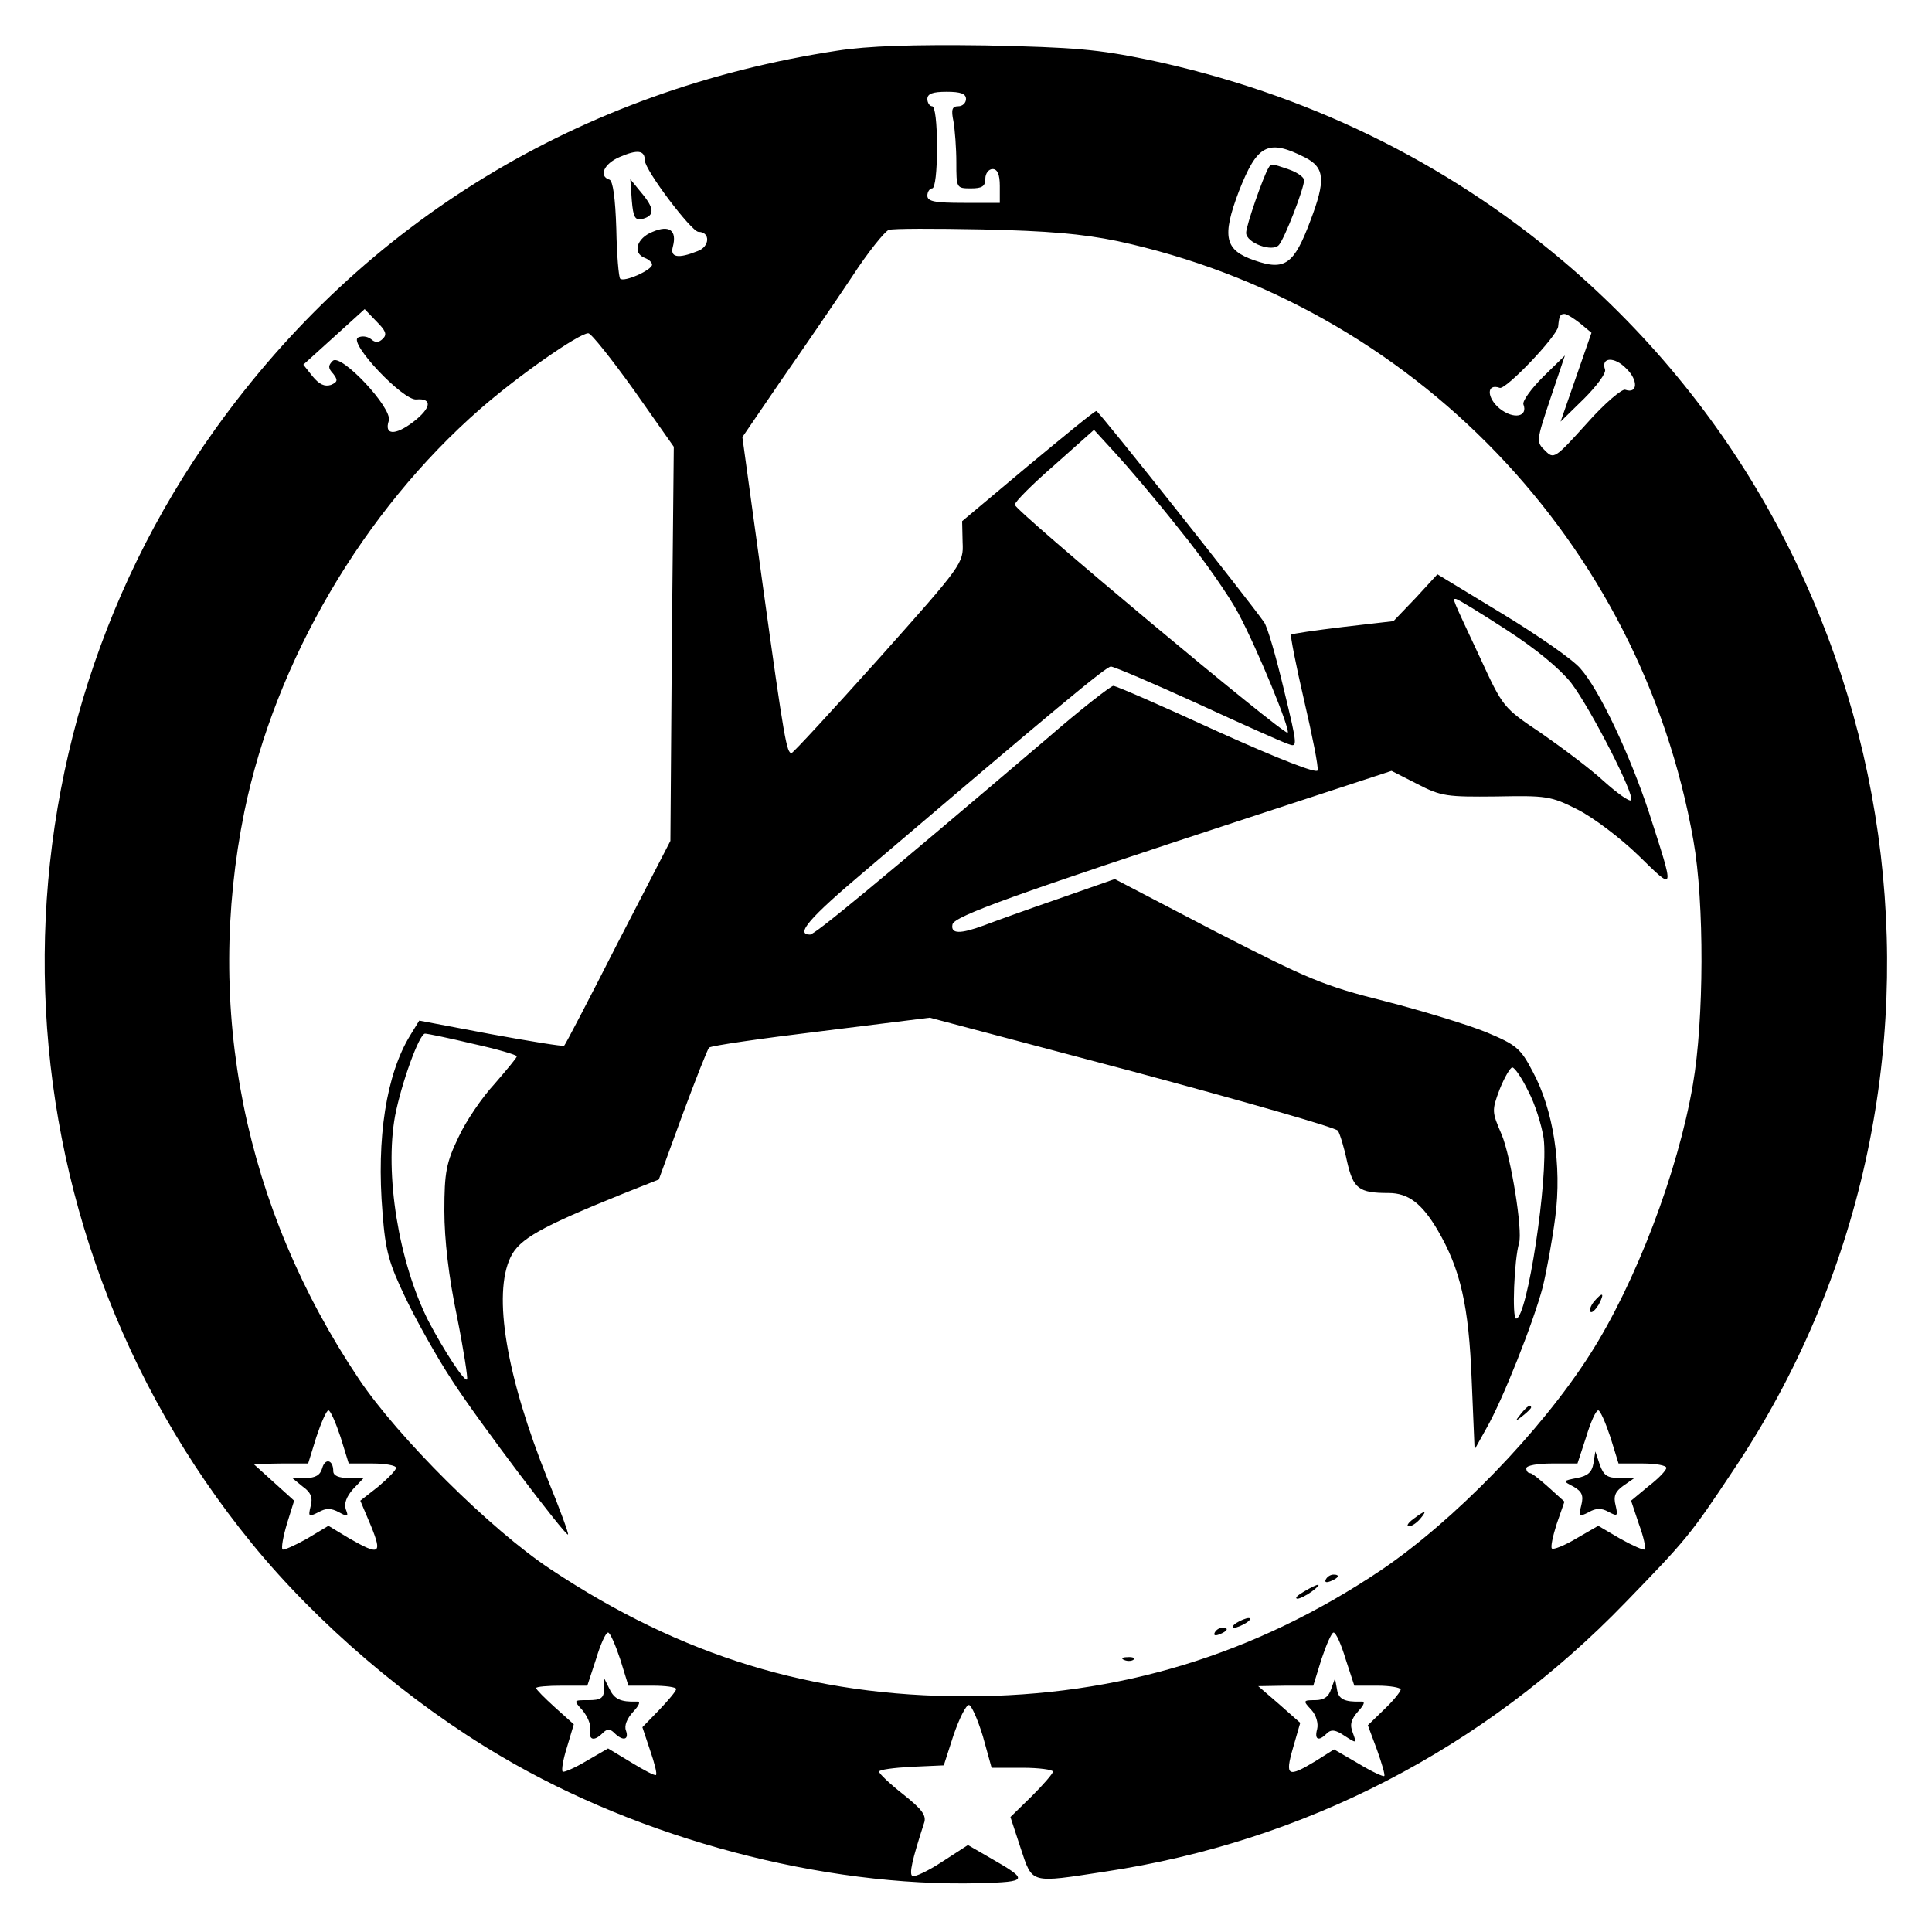 <svg version="1" xmlns="http://www.w3.org/2000/svg" width="533.333" height="533.333" viewBox="0 0 400 400"><path d="M173.3 10.5c-53.1 8.1-97.9 35.3-128.7 78.3C-5.2 158.3-2.1 253 52.1 319.5c13.5 16.6 32.7 33 51.6 44.1 29.1 17.2 66.7 27.1 99 26.3 10.3-.3 10.4-.6 2.2-5.3l-4.5-2.6-5.4 3.5c-2.9 1.9-5.7 3.2-6.1 2.9-.7-.4-.1-3.2 2.4-10.9.6-1.6-.4-2.9-4.3-6-2.8-2.2-5-4.3-5-4.7 0-.4 3-.8 6.7-1l6.7-.3 2-6.2c1.2-3.5 2.6-6.3 3.2-6.3.5 0 1.8 2.9 2.9 6.5l1.8 6.5h6.4c3.4 0 6.3.4 6.3.8s-2 2.7-4.4 5.1l-4.4 4.3 2.1 6.4c2.5 7.5 1.8 7.3 17.5 4.9 41.2-6.2 78.4-25.4 107.7-55.7 12.6-13 13.4-13.9 22.3-27.3 53.5-79.7 38.3-188.1-35-250.3-24.7-20.9-53.5-34.9-85.9-41.8-10.7-2.2-15.3-2.6-33.9-3-15-.2-24.3.1-30.7 1.1zm26.7 10c0 .8-.7 1.5-1.6 1.5-1.3 0-1.5.7-1 3.1.3 1.7.6 5.6.6 8.5 0 5.3 0 5.4 3 5.4 2.3 0 3-.4 3-2 0-1.1.7-2 1.5-2 1 0 1.5 1.1 1.5 3.5V42h-7.5c-6 0-7.5-.3-7.5-1.5 0-.8.5-1.5 1-1.5.6 0 1-3.5 1-8.5s-.4-8.5-1-8.5c-.5 0-1-.7-1-1.5 0-1.1 1.1-1.5 4-1.5s4 .4 4 1.5zm70.2 12.1c4.1 2.1 4.3 4.7 1.1 13.1-3.4 9.1-5.3 10.4-11.6 8.2-6.1-2.1-6.8-4.8-3.2-14.3 3.8-9.7 6-10.9 13.7-7zm-136.7.6c0 2 9.6 14.7 11.1 14.8 2.5 0 2.4 3.1-.2 4-4 1.6-5.7 1.3-5.1-.9.9-3.4-.7-4.6-4.2-3.1-3.3 1.3-4.2 4.4-1.6 5.4.8.3 1.5.9 1.5 1.4 0 1.1-5.8 3.7-6.6 2.9-.3-.3-.7-4.9-.8-10.3-.2-6.4-.7-9.9-1.4-10.2-2.3-.7-1.2-3.3 2.1-4.7 3.7-1.6 5.2-1.4 5.2.7zm97.8 16.7c61.2 13.2 108.4 62.3 119.3 124.1 2.3 12.9 2.2 37.2-.1 50.5-3.1 18.2-11.9 41.2-21.3 55.9-10.2 16-28.2 34.5-43.3 44.7-26.1 17.5-54.3 26.1-85.9 26.1-31.8 0-58.9-8.3-86-26.3-12.4-8.2-31.6-27.3-39.7-39.4-23.8-35.5-32-76.6-23.7-117.5 6.4-31.1 24.6-62.2 48.9-83.4 7.9-6.9 20.4-15.6 22.3-15.6.6 0 4.8 5.3 9.4 11.7l8.3 11.8-.4 40.8-.3 40.8-10.9 21.1c-5.9 11.6-10.9 21.2-11.1 21.3-.2.2-7-.9-15.2-2.4l-14.8-2.8-1.9 3.1c-4.9 8-7 21.2-5.7 36.7.6 7.9 1.3 10.4 4.8 17.7 2.2 4.6 6.5 12.3 9.6 17 5.4 8.4 23.6 32.4 24 31.9.2-.1-1.7-5.3-4.2-11.4-8.6-21.4-11.4-38.3-7.7-46 1.8-3.8 6.3-6.3 23.4-13.2l7.3-2.9 4.9-13.4c2.7-7.3 5.2-13.6 5.5-13.9.4-.4 10.8-1.9 23.2-3.4l22.5-2.8 41.9 11.1c23.1 6.2 42.3 11.7 42.6 12.3.4.6 1.3 3.5 1.9 6.4 1.3 5.6 2.4 6.5 8.6 6.5 4.1 0 6.9 2.2 10.1 7.6 4.8 8.2 6.5 15.7 7.1 31.2l.6 14.3 2.4-4.3c3.4-5.9 9.8-22.1 11.7-29.3.8-3.3 2-9.8 2.6-14.5 1.4-10.7-.4-22.3-4.7-30.2-2.5-4.8-3.4-5.5-9.6-8.1-3.7-1.5-13.1-4.4-20.9-6.4-12.8-3.2-16-4.6-35.1-14.4L230.8 182l-11.7 4.1c-6.4 2.2-13.3 4.7-15.4 5.5-4.9 1.8-6.9 1.8-6.5-.2.3-1.7 12.8-6.2 61.6-22.2l29.3-9.6 5.3 2.7c5 2.6 6.2 2.7 16.4 2.6 10.3-.2 11.3-.1 16.8 2.7 3.2 1.6 8.9 5.9 12.6 9.5 7.7 7.5 7.6 7.9 2.2-8.9-3.9-11.8-10.2-25.3-14.2-29.8-1.5-1.8-8.7-6.8-16.1-11.3l-13.5-8.2-4.5 4.9-4.6 4.8-10.4 1.2c-5.8.7-10.6 1.4-10.8 1.6-.2.1 1 6.3 2.7 13.6 1.7 7.3 3 13.8 2.8 14.5-.2.7-7.7-2.2-20.8-8.1-11.3-5.2-20.9-9.4-21.5-9.4-.5 0-6.7 4.8-13.6 10.8-35.5 30.2-48.2 40.7-49.2 40.7-3.1 0-.2-3.4 11.3-13.1 39.2-33.4 50-42.4 51-42.4.6 0 8.6 3.4 17.8 7.6 9.1 4.2 17.6 8 18.8 8.4 2.1.8 2.1.7-.8-11.3-1.6-6.7-3.4-13-4.1-13.9-2.9-4.2-34.2-43.7-34.7-43.7-.3-.1-6.6 5.1-14.2 11.4l-13.6 11.4.1 4.4c.2 4.3 0 4.6-17.3 24-9.6 10.7-17.8 19.6-18.1 19.6-1 .1-1.5-2.4-6-34.9l-4.2-30.5 8.2-12c4.6-6.6 11.1-16.1 14.5-21.2 3.3-5.1 6.8-9.4 7.6-9.7.8-.3 9.6-.3 19.5-.1 13.4.3 20.5.9 27.8 2.4zm-152 20.2c-.9.9-1.6.9-2.5.1-.8-.6-1.9-.7-2.7-.3-1.9 1.2 9.4 13.1 12.1 12.8 3.4-.3 3.1 1.8-.7 4.7-3.7 2.8-6 2.7-5-.3.8-2.6-9.9-14-11.6-12.4-1 1-1 1.5.1 2.7 1 1.3.9 1.7-.5 2.3-1.3.4-2.4-.1-3.8-1.8l-1.9-2.4 6.3-5.7 6.4-5.8 2.4 2.5c1.9 1.9 2.3 2.7 1.4 3.6zm247.8-3.2l2.4 2-3.2 9.2-3.2 9.2 4.9-4.8c2.6-2.6 4.6-5.3 4.3-6-.9-2.6 2-2.7 4.4-.2 2.5 2.4 2.4 5.3-.2 4.4-.6-.3-4.3 2.8-8 7-6.6 7.3-6.8 7.4-8.6 5.6-1.9-1.8-1.8-2.1 1.1-10.8l3-8.9-4.5 4.4c-2.5 2.5-4.3 5-4.1 5.7 1 2.6-2 3.2-4.9.9-2.7-2.2-2.8-5.3 0-4.3 1.2.5 11.9-10.7 12.1-12.7.2-2.2.4-2.6 1.3-2.6.5 0 1.9.9 3.2 1.9zm-83 42.6c4.9 6 10.4 13.9 12.3 17.5 4 7.5 10.8 24.1 10.2 24.7-.6.7-56.5-46-56.5-47.2 0-.6 3.7-4.3 8.2-8.2l8.2-7.3 4.4 4.8c2.4 2.6 8.4 9.6 13.2 15.7zm67.8 20.9c6.2 4 11.1 8.1 13.4 11 4.1 5.4 13.3 23.4 12.4 24.3-.4.3-2.9-1.5-5.7-4-2.7-2.5-8.6-6.9-12.9-9.9-7.9-5.3-7.9-5.3-12.7-15.7-5.9-12.6-5.7-12.1-5-12.1.4 0 5.1 2.9 10.5 6.4zm-214 85.7c5 1.1 9.1 2.3 9.1 2.6 0 .3-2.1 2.8-4.6 5.7-2.6 2.8-6 7.8-7.5 11.1-2.5 5.2-2.9 7.2-2.9 15.2 0 5.9.9 13.7 2.6 21.8 1.4 7 2.3 12.9 2.1 13.1-.5.6-4.8-6-8-12.1-6.2-12.3-9.1-30.5-6.9-42.5 1.3-6.7 5-17 6.2-17 .5 0 4.9.9 9.9 2.1zm218.5 9.8c1.4 2.6 2.8 7.1 3.2 9.8 1 8.1-3.4 37.3-5.7 37.3-.9 0-.4-12.3.6-15.6.8-2.6-1.7-18-3.6-22.5-2-4.7-2.1-4.9-.4-9.4 1-2.5 2.2-4.5 2.6-4.5.5 0 2 2.2 3.3 4.9zM70.5 297.5l1.7 5.5h4.9c2.7 0 4.9.4 4.9.9s-1.7 2.2-3.7 3.9l-3.7 2.9 2.2 5.2c2.4 5.9 1.8 6.2-4.5 2.6l-4.3-2.6-4.5 2.7c-2.5 1.4-4.8 2.4-5 2.2-.3-.3.1-2.6.9-5.3l1.5-4.8-4.2-3.8-4.2-3.8 5.7-.1h5.6l1.7-5.5c1-3 2.1-5.5 2.5-5.5.4 0 1.5 2.5 2.5 5.5zm262.9 0l1.7 5.5h5c2.7 0 4.9.4 4.9.9s-1.6 2.2-3.7 3.8l-3.6 3 1.6 4.8c1 2.7 1.5 5 1.2 5.3-.2.2-2.5-.8-5-2.2l-4.6-2.7-4.5 2.6c-2.5 1.5-4.8 2.4-5.1 2.1-.3-.3.2-2.6 1-5.1l1.6-4.6-3.2-2.9c-1.8-1.6-3.5-3-3.9-3-.5 0-.8-.5-.8-1 0-.6 2.4-1 5.3-1h5.3l1.8-5.5c.9-3 2-5.5 2.5-5.5.4 0 1.5 2.5 2.5 5.5zm-205 46l1.7 5.5h5c2.7 0 4.9.3 4.9.7 0 .4-1.6 2.3-3.5 4.3l-3.5 3.6 1.6 4.8c.9 2.6 1.5 4.9 1.2 5.1-.2.2-2.5-1-5.1-2.6l-4.8-2.9-4.5 2.6c-2.5 1.5-4.7 2.4-4.9 2.2-.3-.3.1-2.6.9-5.1l1.4-4.7-3.9-3.5c-2.1-1.9-3.9-3.7-3.9-4 0-.3 2.4-.5 5.3-.5h5.3l1.8-5.5c.9-3 2-5.5 2.5-5.5.4 0 1.5 2.5 2.5 5.5zm150.2 0l1.8 5.5h4.8c2.6 0 4.8.4 4.8.8s-1.5 2.3-3.4 4.1l-3.4 3.3 1.9 5.1c1 2.8 1.7 5.2 1.5 5.4-.2.2-2.6-.9-5.4-2.6l-5-2.9-3.8 2.4c-5.8 3.5-6.4 3.2-4.7-2.7l1.5-5.2-4.3-3.8-4.4-3.8 5.7-.1h5.7l1.7-5.5c1-3 2.1-5.5 2.5-5.5.5 0 1.6 2.5 2.5 5.5z"/><path d="M262.6 34.8c-1.1 1.9-4.6 11.9-4.6 13.4 0 2.1 5.5 4.1 6.8 2.5C266 49.3 270 39 270 37.3c0-.6-1.4-1.6-3.1-2.2-3.8-1.3-3.7-1.3-4.3-.3zM130.8 41.4c.3 3.7.7 4.3 2.3 3.9 2.5-.7 2.4-2.2-.4-5.5l-2.2-2.7.3 4.3zM330 269.5c-.7.9-1 1.8-.7 2.1.3.3 1-.4 1.7-1.5 1.3-2.5.8-2.7-1-.6zM314.9 292.7c-1.3 1.6-1.2 1.7.4.4.9-.7 1.7-1.5 1.7-1.7 0-.8-.8-.3-2.1 1.3zM292.6 314.5c-1.1.8-1.5 1.5-.9 1.5s1.6-.7 2.3-1.5c1.6-1.9 1.1-1.9-1.4 0zM274.5 327c-.3.6.1.7.9.4 1.8-.7 2.1-1.4.7-1.4-.6 0-1.3.4-1.6 1zM270 329.5c-1.4.8-2 1.4-1.4 1.5.5 0 1.9-.7 3-1.5 2.4-1.8 1.6-1.9-1.6 0zM256 336c-.8.5-1 1-.5 1 .6 0 1.7-.5 2.5-1s1.1-1 .5-1c-.5 0-1.7.5-2.5 1zM251.5 338c-.3.6.1.7.9.4 1.8-.7 2.1-1.4.7-1.4-.6 0-1.3.4-1.6 1zM232.8 343.7c.7.3 1.6.2 1.9-.1.4-.3-.2-.6-1.3-.5-1.1 0-1.4.3-.6.6zM66.7 304c-.4 1.4-1.4 2-3.4 2h-2.8l2.2 1.8c1.7 1.2 2.1 2.3 1.6 4.1-.5 2.1-.4 2.2 1.6 1.2 1.6-.9 2.6-.9 4.3 0 1.8 1 2 .9 1.4-.6-.4-1.2.1-2.6 1.5-4.2l2.2-2.3h-3.1c-2.1 0-3.2-.5-3.2-1.4 0-2.4-1.7-2.8-2.3-.6zM329.9 303c-.3 1.8-1.2 2.6-3.4 3-3 .6-3 .6-.7 1.8 1.7 1 2.1 1.8 1.6 3.8-.6 2.4-.5 2.5 1.5 1.5 1.5-.9 2.7-.9 4.1-.1 1.9 1 2 .9 1.5-1.3-.5-1.9-.1-2.9 1.6-4.1l2.3-1.6h-3.1c-2.5 0-3.3-.5-4.1-2.8l-.9-2.7-.4 2.5zM125.1 349.7c-.1 1.9-.7 2.3-3.3 2.3-3.1 0-3.1 0-1.2 2.1 1 1.2 1.8 3 1.6 4-.4 2.2.8 2.5 2.6.7.9-.9 1.5-.9 2.4 0 1.7 1.7 3.1 1.5 2.4-.5-.4-1 .2-2.5 1.5-3.9s1.6-2.2.7-2.1c-3.3.1-4.6-.5-5.6-2.6l-1.1-2.2v2.2zM275.6 349.7c-.5 1.6-1.5 2.3-3.3 2.3-2.5 0-2.6.1-.8 2 1 1.1 1.5 2.8 1.2 4-.6 2.2.3 2.6 2 .9.9-.9 1.8-.8 3.7.5 2.5 1.6 2.5 1.6 1.7-.6-.7-1.7-.4-2.8 1.1-4.5 1.3-1.4 1.5-2.1.6-2-3.5.1-4.7-.5-5-2.6l-.4-2.2-.8 2.2z"/></svg>